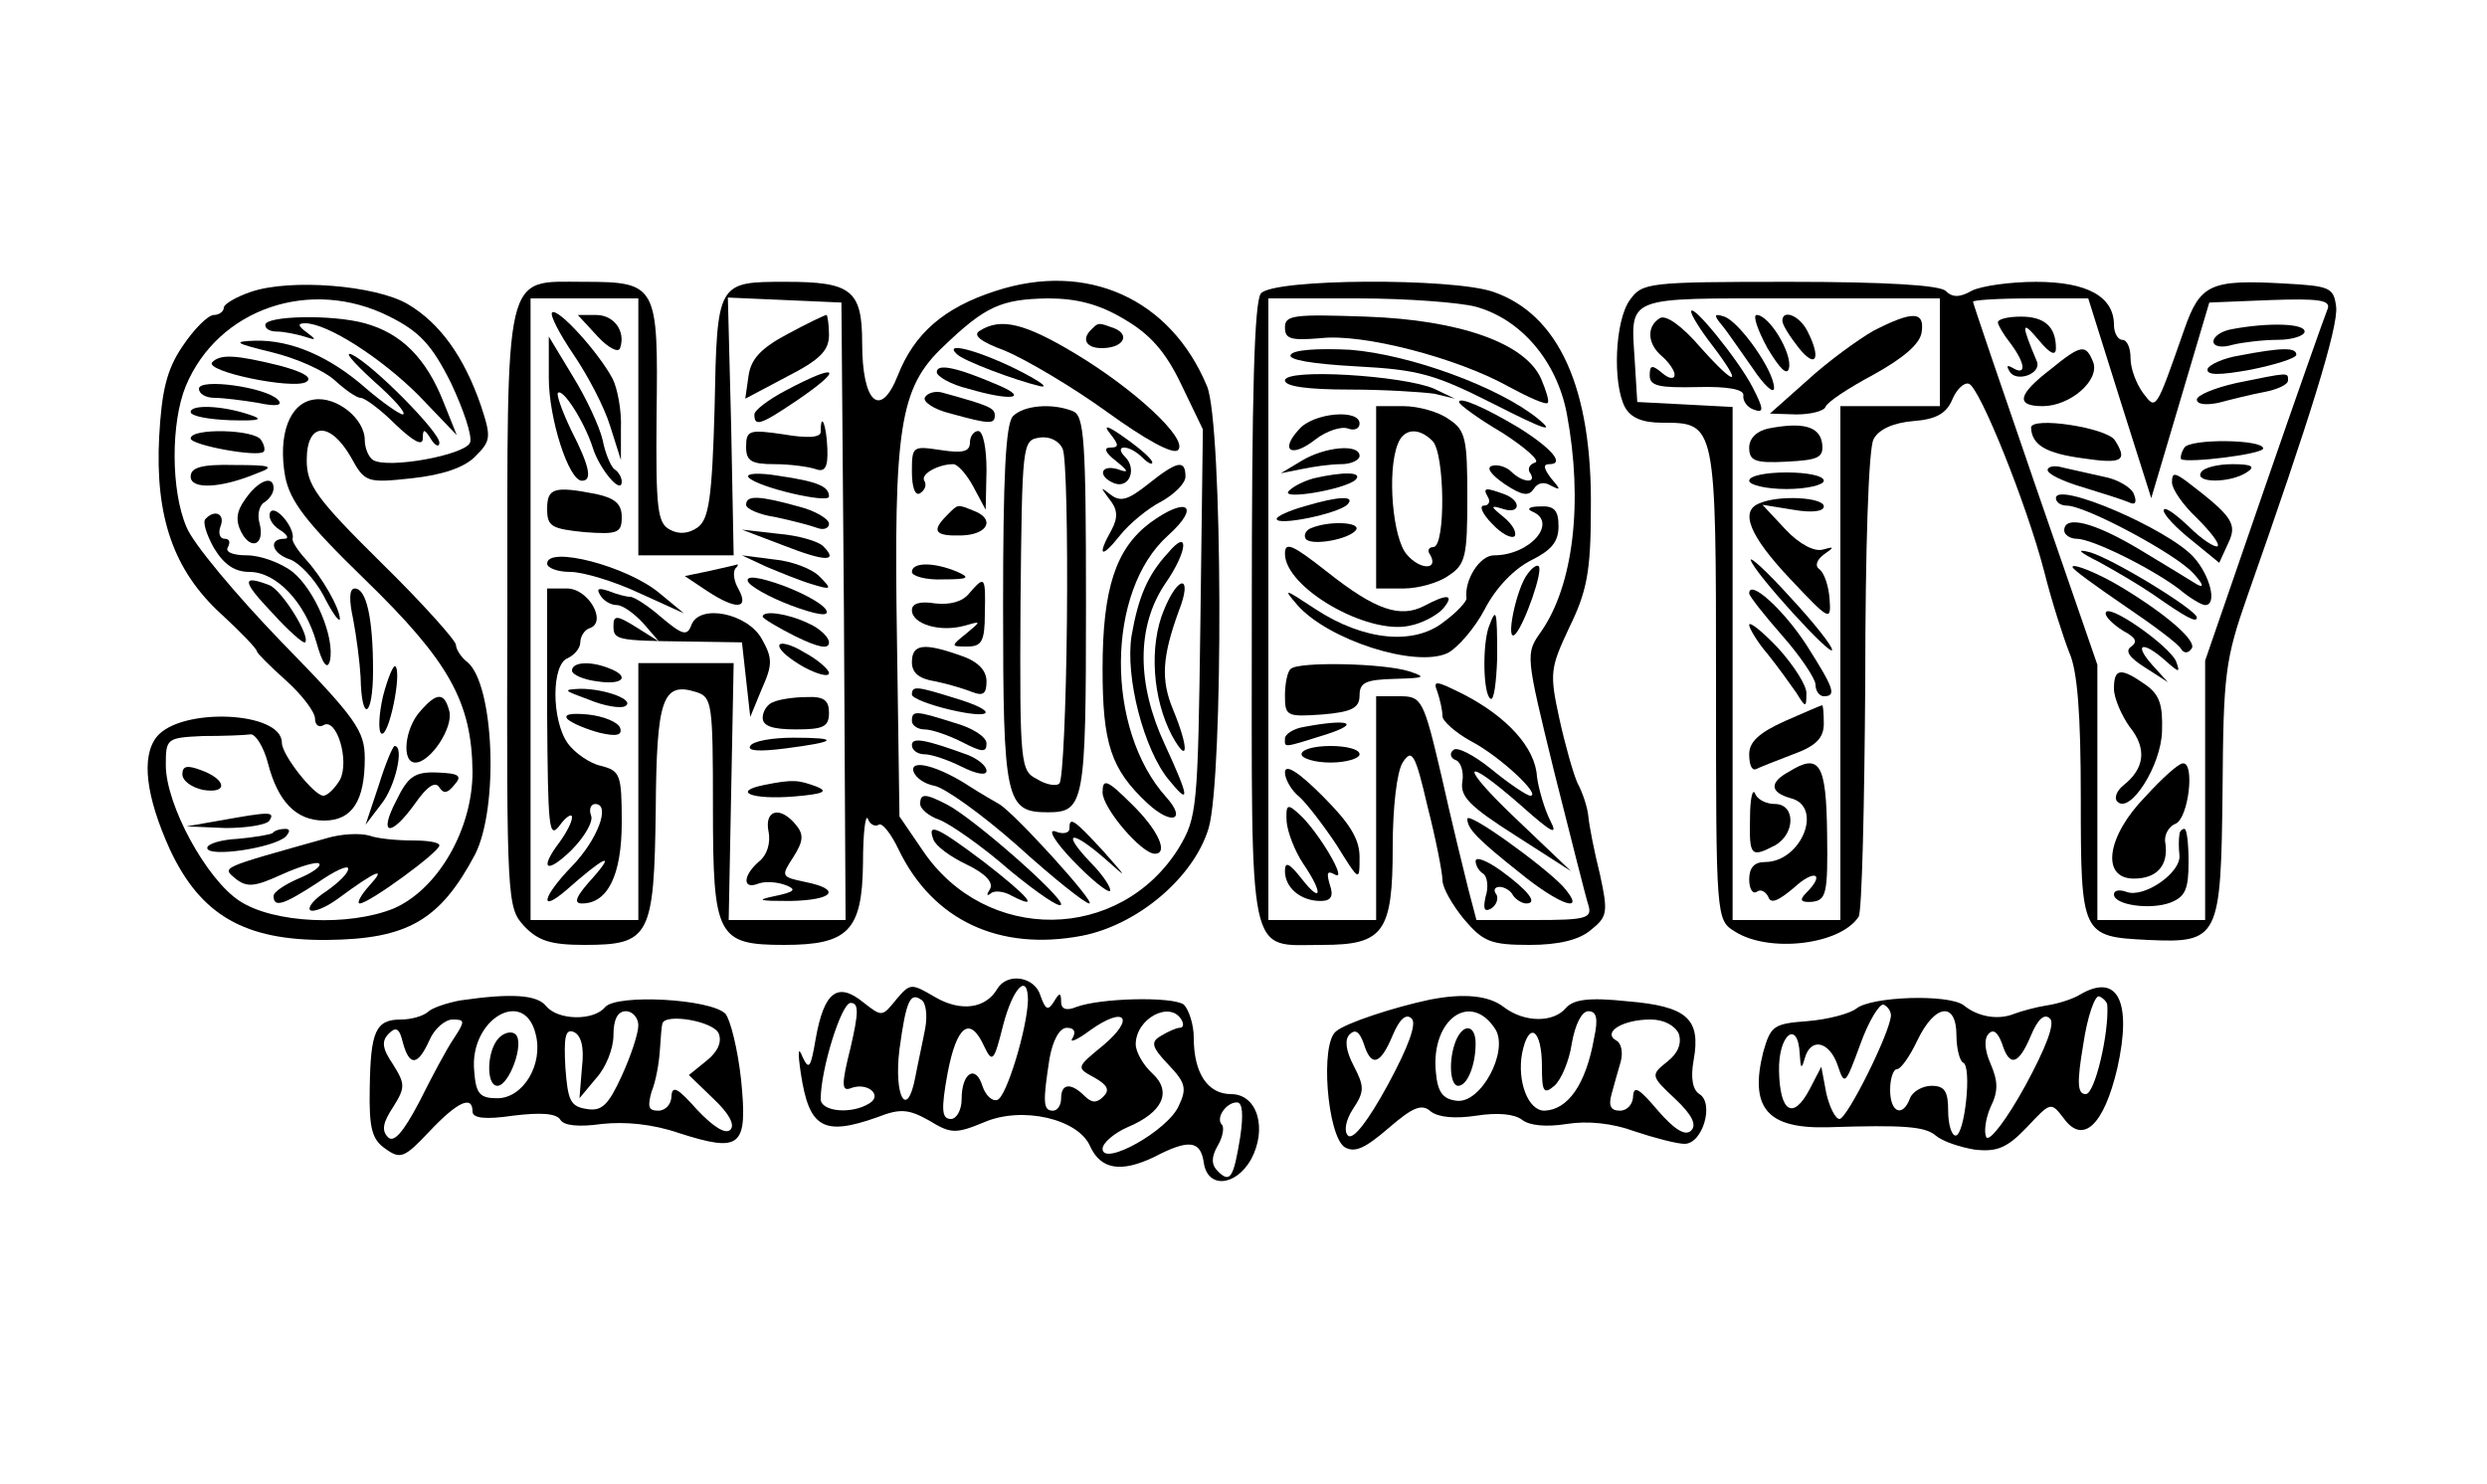 <?xml version="1.0" standalone="no"?>
<!DOCTYPE svg PUBLIC "-//W3C//DTD SVG 20010904//EN"
 "http://www.w3.org/TR/2001/REC-SVG-20010904/DTD/svg10.dtd">
<svg version="1.0" xmlns="http://www.w3.org/2000/svg"
 width="300pt" height="179pt" viewBox="0 0 300 179"
 preserveAspectRatio="xMidYMid meet">
<g transform="translate(0,179) scale(0.1,-0.1)"
fill="#000000" stroke="none">
<path d="M1201 1439 c-62 -20 -98 -51 -118 -102 -21 -53 -43 -33 -43 39 0 64
-13 74 -92 74 -83 0 -83 0 -86 -152 -3 -109 -7 -134 -20 -144 -11 -8 -23 -9
-34 -3 -15 8 -17 25 -16 138 2 157 1 161 -88 161 -97 0 -92 20 -92 -398 -1
-350 0 -357 20 -379 17 -18 32 -23 73 -23 79 0 84 10 86 163 1 134 8 155 49
142 19 -6 20 -14 20 -139 0 -156 5 -166 86 -166 77 0 94 17 95 98 0 37 3 61 6
54 2 -6 8 -10 13 -7 4 3 15 -11 24 -30 41 -85 121 -123 221 -104 67 13 135 70
153 130 18 63 17 488 -2 533 -44 106 -145 151 -255 115z m-431 -164 l0 -155
58 0 57 0 -3 155 -4 156 69 -3 68 -3 3 -372 2 -373 -70 0 -71 0 3 155 3 155
-57 0 -58 0 0 -155 0 -155 -65 0 -65 0 0 375 0 375 65 0 65 0 0 -155z m586
130 c31 -18 50 -39 69 -79 l26 -54 -3 -233 c-3 -225 -4 -235 -26 -272 -71
-114 -233 -116 -309 -3 l-28 41 -3 212 c-4 257 3 305 56 355 51 49 70 57 126
58 35 0 62 -7 92 -25z"/>
<path d="M666 1413 c-3 -3 9 -26 26 -51 17 -25 37 -63 44 -86 l13 -41 0 38 c1
21 -4 48 -10 60 -17 32 -66 86 -73 80z"/>
<path d="M721 1384 c13 -14 25 -20 27 -14 7 20 -7 40 -29 40 l-22 0 24 -26z"/>
<path d="M950 1387 c-32 -17 -44 -30 -47 -50 l-4 -28 51 27 c39 20 50 31 50
50 0 13 -2 24 -3 24 -2 0 -23 -10 -47 -23z"/>
<path d="M662 1334 c0 -49 24 -124 40 -124 13 0 9 18 -13 61 -11 23 -18 43
-16 45 6 6 32 -35 42 -66 8 -26 35 -58 35 -41 0 5 -4 12 -9 15 -4 3 -11 19
-14 35 -4 17 -20 51 -36 77 l-29 48 0 -50z"/>
<path d="M948 1319 c-21 -11 -38 -24 -38 -29 0 -15 7 -13 50 16 59 40 52 47
-12 13z"/>
<path d="M990 1269 c0 -7 -16 -8 -45 -3 -41 6 -45 5 -45 -15 0 -17 6 -21 34
-21 19 0 41 -3 50 -6 11 -4 15 2 14 25 -1 28 -8 46 -8 20z"/>
<path d="M903 1214 c11 -12 97 -32 97 -23 0 12 -13 18 -61 25 -24 4 -40 3 -36
-2z"/>
<path d="M660 1176 c0 -21 5 -24 45 -28 40 -3 45 -1 45 18 0 16 -8 23 -31 28
-51 10 -59 7 -59 -18z"/>
<path d="M900 1181 c0 -5 16 -12 36 -15 19 -4 42 -10 50 -13 8 -3 14 0 14 5 0
6 -17 16 -37 21 -47 13 -63 14 -63 2z"/>
<path d="M945 1132 c51 -20 67 -20 48 -1 -6 6 -30 13 -54 15 l-44 5 50 -19z"/>
<path d="M660 1110 c0 -5 12 -10 28 -10 15 0 52 -11 82 -25 l55 -25 -29 24
c-39 33 -136 58 -136 36z"/>
<path d="M925 1106 c17 -7 41 -17 55 -21 23 -7 24 -6 9 9 -8 9 -33 19 -55 21
l-39 5 30 -14z"/>
<path d="M855 1101 l-29 -6 27 -18 c35 -23 51 -22 38 2 -6 10 -7 21 -4 25 3 3
4 5 2 5 -2 -1 -17 -4 -34 -8z"/>
<path d="M902 1089 c2 -6 25 -19 51 -29 32 -12 47 -14 44 -7 -2 7 -25 20 -51
30 -30 11 -46 13 -44 6z"/>
<path d="M660 928 c1 -137 2 -151 15 -134 8 11 15 15 15 10 0 -6 -7 -19 -15
-30 -25 -33 -16 -39 14 -10 16 16 27 35 24 42 -3 8 0 14 5 14 19 0 3 -43 -28
-75 -35 -36 -41 -58 -7 -29 44 39 61 48 33 16 -21 -23 -25 -32 -14 -32 31 0
48 34 48 98 0 58 -2 62 -25 68 -14 3 -32 16 -40 27 -20 28 -20 96 0 103 8 4
15 12 15 19 0 7 5 15 11 17 22 7 -1 48 -27 48 l-24 0 0 -152z"/>
<path d="M724 1072 c4 -7 13 -12 20 -12 7 0 21 -10 32 -22 l19 -22 -27 17
c-24 15 -28 15 -28 2 0 -17 3 -18 90 -19 l65 -1 5 -45 5 -45 14 34 c13 29 13
37 0 60 -17 31 -75 43 -85 17 -5 -14 -11 -12 -36 9 -16 14 -33 25 -38 25 -5 0
-16 3 -26 7 -12 4 -15 3 -10 -5z"/>
<path d="M920 1046 c0 -2 18 -13 40 -24 27 -13 40 -16 40 -7 0 6 -11 17 -25
23 -25 12 -55 16 -55 8z"/>
<path d="M940 1011 c0 -6 14 -17 30 -26 17 -9 30 -12 30 -7 0 4 -13 16 -30 25
-16 10 -30 13 -30 8z"/>
<path d="M690 981 c0 -5 14 -11 30 -13 32 -5 41 6 14 16 -23 9 -44 7 -44 -3z"/>
<path d="M710 946 c19 -8 39 -11 44 -8 13 7 -23 21 -54 21 -22 -1 -20 -2 10
-13z"/>
<path d="M933 943 c-7 -2 -13 -11 -13 -19 0 -10 12 -14 40 -14 33 0 40 3 40
20 0 15 -6 20 -27 19 -16 0 -34 -3 -40 -6z"/>
<path d="M685 922 c6 -5 23 -12 38 -16 21 -5 28 -3 25 6 -3 7 -20 14 -39 16
-21 2 -30 0 -24 -6z"/>
<path d="M905 890 c-4 -6 11 -7 42 -3 63 8 67 13 10 13 -25 0 -49 -4 -52 -10z"/>
<path d="M922 843 c-40 -8 -15 -18 35 -14 36 3 43 6 28 12 -22 8 -28 9 -63 2z"/>
<path d="M927 787 c3 -14 -2 -29 -11 -36 -20 -17 -21 -35 -1 -27 8 3 23 2 33
-2 13 -5 11 -8 -13 -13 -24 -5 -20 -6 18 -6 53 1 63 14 18 23 -29 6 -29 7 -14
30 12 19 13 27 3 39 -19 23 -38 18 -33 -8z"/>
<path d="M1182 1391 c-9 -5 0 -13 30 -24 24 -10 79 -42 122 -73 47 -34 81 -53
87 -47 13 13 -53 74 -125 117 -60 36 -89 43 -114 27z"/>
<path d="M1317 1393 c-13 -12 -7 -23 12 -23 26 0 35 16 15 24 -19 7 -19 7 -27
-1z"/>
<path d="M1154 1363 c7 -8 71 -32 101 -39 11 -2 -2 7 -30 21 -47 23 -87 33
-71 18z"/>
<path d="M1130 1341 c0 -5 17 -15 38 -20 51 -15 74 -12 37 4 -51 22 -75 27
-75 16z"/>
<path d="M1116 1311 c-4 -5 10 -15 31 -20 47 -13 53 -13 53 -2 0 9 -8 12 -62
27 -9 3 -19 0 -22 -5z"/>
<path d="M1222 1288 c-9 -9 -12 -74 -12 -229 0 -235 3 -249 54 -249 44 0 46
11 46 251 0 198 -2 228 -16 233 -25 10 -59 7 -72 -6z m65 -247 c-1 -104 -5
-192 -9 -196 -3 -4 -16 -2 -27 5 -20 10 -21 17 -20 210 2 195 2 199 23 202 12
2 24 -4 28 -14 4 -9 6 -102 5 -207z"/>
<path d="M1339 1267 c11 -14 11 -17 0 -17 -8 0 -6 -6 7 -16 16 -13 16 -15 2
-10 -21 6 -24 -9 -4 -17 18 -7 28 17 13 32 -6 6 -7 11 -1 11 6 0 15 -5 22 -12
7 -7 12 -9 12 -6 0 4 -15 17 -32 29 -22 16 -28 17 -19 6z"/>
<path d="M1170 1256 c0 -11 -9 -13 -35 -9 -34 5 -35 5 -35 -26 0 -19 4 -30 10
-26 6 4 8 10 5 15 -5 8 17 20 35 20 5 0 16 -12 24 -27 l15 -28 1 48 c0 26 -4
47 -10 47 -5 0 -10 -6 -10 -14z"/>
<path d="M1385 1206 c-24 -19 -33 -22 -45 -13 -13 10 -13 10 -2 -5 10 -12 11
-22 3 -37 -18 -32 -13 -36 10 -7 11 14 34 33 50 41 16 9 29 22 29 30 0 21 -10
19 -45 -9z"/>
<path d="M1142 1168 c-19 -19 -14 -25 18 -24 32 1 41 20 14 30 -20 8 -18 8
-32 -6z"/>
<path d="M1387 1159 c-41 -31 -57 -79 -57 -176 0 -90 10 -121 54 -162 29 -27
48 -21 23 7 -74 82 -73 249 2 316 40 36 23 48 -22 15z"/>
<path d="M1409 1123 c-25 -27 -36 -54 -44 -100 -8 -50 15 -138 45 -174 26 -32
25 -22 -5 43 -34 73 -34 142 0 193 28 40 30 69 4 38z"/>
<path d="M1100 1100 c0 -5 17 -10 38 -9 30 0 33 2 17 9 -28 12 -55 12 -55 0z"/>
<path d="M1169 1074 c-8 -10 -23 -14 -41 -12 -18 3 -28 0 -28 -8 0 -17 34 -27
63 -19 21 6 21 6 3 -9 -20 -16 -19 -16 1 -16 17 0 21 6 21 40 1 45 0 46 -19
24z"/>
<path d="M1404 1054 c-18 -43 -14 -107 10 -152 20 -36 20 -14 1 32 -15 36 -13
64 7 119 17 43 0 45 -18 1z"/>
<path d="M1100 991 c0 -13 9 -20 28 -23 15 -3 35 -9 45 -13 13 -5 17 -2 17 13
0 13 -10 24 -31 31 -45 16 -59 14 -59 -8z"/>
<path d="M1100 952 c0 -4 20 -12 45 -18 55 -13 60 -2 6 14 -45 14 -51 15 -51
4z"/>
<path d="M1100 920 c0 -5 7 -10 15 -10 9 0 29 -7 45 -15 25 -13 30 -13 30 -2
0 8 -17 19 -39 25 -47 15 -51 15 -51 2z"/>
<path d="M1100 891 c0 -6 7 -11 15 -11 9 0 29 -7 45 -15 18 -9 30 -11 30 -5 0
6 -10 14 -22 19 -52 19 -68 22 -68 12z"/>
<path d="M1102 859 c3 -8 14 -15 25 -17 12 -2 57 -34 100 -72 43 -39 82 -70
87 -70 9 0 -92 111 -109 120 -5 3 -21 12 -35 21 -38 25 -73 34 -68 18z"/>
<path d="M1330 834 c0 -19 47 -74 63 -74 17 0 4 29 -28 60 -30 30 -35 31 -35
14z"/>
<path d="M1110 820 c0 -6 11 -15 23 -19 13 -5 52 -32 85 -61 34 -28 62 -47 62
-41 0 11 -105 103 -137 120 -27 14 -33 14 -33 1z"/>
<path d="M1290 790 c0 -5 -8 -7 -17 -3 -10 3 0 -13 21 -35 22 -23 42 -39 45
-37 2 3 -8 19 -24 35 -36 38 -22 39 19 3 27 -24 26 -23 -3 10 -37 40 -41 42
-41 27z"/>
<path d="M1126 777 c3 -8 21 -21 40 -30 23 -11 33 -22 28 -30 -4 -6 -4 -9 1
-5 4 4 16 3 26 -3 35 -18 19 0 -34 41 -57 43 -69 48 -61 27z"/>
<path d="M303 1438 c-18 -6 -33 -15 -33 -19 0 -5 -6 -9 -12 -9 -7 0 -24 -17
-38 -38 -19 -28 -25 -54 -28 -109 -5 -96 17 -161 75 -214 24 -22 43 -42 43
-45 0 -2 16 -18 35 -35 19 -17 35 -38 35 -46 0 -8 5 -11 10 -8 16 10 32 -43
20 -66 -6 -10 -15 -19 -20 -19 -11 0 -50 49 -50 64 0 38 -122 43 -151 7 -19
-24 -13 -72 16 -136 37 -79 90 -110 190 -109 97 1 136 24 178 103 29 57 23
205 -9 232 -8 6 -14 16 -14 21 0 5 -40 50 -90 99 -79 78 -90 94 -90 124 0 46
28 47 53 4 17 -31 19 -32 74 -26 37 4 63 13 76 26 19 19 20 23 7 62 -20 58
-49 99 -88 122 -39 23 -142 31 -189 15z m167 -30 c36 -18 51 -34 74 -80 15
-32 26 -64 23 -72 -6 -15 -99 -32 -117 -21 -5 3 -10 14 -10 24 0 26 -34 53
-61 49 -30 -4 -44 -43 -35 -93 6 -30 25 -55 96 -124 102 -99 129 -148 130
-232 0 -70 -42 -142 -95 -165 -54 -22 -145 -18 -186 9 -40 26 -89 116 -89 164
0 32 1 33 45 35 25 0 50 1 57 2 6 1 16 -15 21 -34 12 -47 34 -70 68 -70 34 0
49 24 49 75 0 33 -10 48 -100 140 -55 57 -107 119 -115 139 -19 44 -19 126 -1
170 39 94 151 132 246 84z"/>
<path d="M320 1398 c0 -5 6 -8 14 -8 8 0 23 -3 33 -6 15 -5 15 -4 3 5 -11 8
-11 11 -2 11 27 0 92 -42 137 -87 l46 -48 -16 40 c-21 53 -51 83 -95 95 -40
11 -120 9 -120 -2z"/>
<path d="M328 1365 c29 -7 63 -22 76 -34 12 -11 26 -21 31 -21 5 0 24 -14 42
-32 21 -20 33 -27 33 -17 0 12 2 12 10 -1 5 -8 10 -10 10 -4 0 13 -79 93 -105
106 -11 5 0 -8 25 -31 25 -22 41 -40 36 -41 -4 0 -24 14 -44 31 -44 39 -91 59
-134 58 -28 -1 -25 -3 20 -14z"/>
<path d="M256 1353 c-10 -11 96 -33 113 -24 9 5 -2 12 -32 20 -53 13 -71 14
-81 4z"/>
<path d="M240 1321 c0 -6 8 -11 19 -11 10 0 34 -3 52 -6 23 -5 31 -3 24 4 -15
15 -95 26 -95 13z"/>
<path d="M230 1293 c0 -5 21 -9 48 -10 36 -1 41 1 22 7 -33 11 -70 12 -70 3z"/>
<path d="M230 1261 c0 -8 81 -23 88 -16 2 2 1 8 -3 14 -7 13 -85 15 -85 2z"/>
<path d="M230 1215 c0 -16 37 -14 80 4 22 8 18 10 -27 10 -40 1 -53 -3 -53
-14z"/>
<path d="M296 1188 c-11 -15 -12 -26 -5 -40 12 -23 29 -15 22 11 -3 10 0 22 6
25 6 4 11 11 11 17 0 16 -18 10 -34 -13z"/>
<path d="M326 1172 c-3 -6 2 -15 11 -21 10 -6 12 -11 6 -11 -20 0 -15 -18 7
-25 11 -4 29 -23 40 -43 10 -20 19 -33 20 -29 0 13 -21 50 -41 72 -10 11 -17
22 -16 25 3 13 -21 42 -27 32z"/>
<path d="M248 1164 c-4 -3 1 -19 10 -35 12 -20 25 -29 43 -29 32 0 67 -36 81
-86 7 -25 13 -33 16 -21 6 28 -18 85 -45 107 -14 11 -39 20 -55 20 -17 0 -27
4 -23 10 3 6 2 10 -4 10 -6 0 -8 7 -5 15 6 15 -7 21 -18 9z"/>
<path d="M328 1051 c20 -22 38 -38 40 -36 7 7 -28 63 -43 69 -34 13 -33 5 3
-33z"/>
<path d="M426 1043 c4 -21 8 -52 9 -70 1 -56 15 -49 15 8 0 63 -8 99 -22 99
-7 0 -7 -14 -2 -37z"/>
<path d="M462 950 c-5 -22 -6 -42 -2 -45 9 -5 25 73 17 81 -2 3 -9 -13 -15
-36z"/>
<path d="M507 932 c-19 -21 -23 -62 -6 -62 18 0 46 42 41 62 -6 23 -15 23 -35
0z"/>
<path d="M457 843 l-16 -48 19 25 c17 21 28 70 16 70 -2 0 -11 -21 -19 -47z"/>
<path d="M220 856 c0 -8 11 -16 25 -19 31 -5 28 13 -3 24 -16 6 -22 5 -22 -5z"/>
<path d="M478 824 c-22 -42 -7 -45 23 -3 14 20 24 27 29 19 5 -8 10 -7 18 3
10 11 6 14 -21 15 -27 1 -35 -5 -49 -34z"/>
<path d="M265 800 l-40 -7 47 -2 c26 0 50 4 53 9 7 11 1 11 -60 0z"/>
<path d="M329 785 c-3 -2 -21 -5 -42 -7 -20 -1 -37 -6 -37 -11 0 -12 81 0 95
14 5 6 5 9 -1 9 -6 0 -13 -2 -15 -5z"/>
<path d="M395 779 c-132 -37 -127 -35 -111 -49 14 -11 23 -10 56 5 22 10 43
16 45 13 3 -3 -8 -11 -25 -18 -16 -7 -30 -16 -30 -21 0 -15 13 -10 53 16 20
14 37 22 37 17 0 -6 -12 -17 -26 -27 -14 -9 -23 -19 -20 -23 4 -3 19 3 34 14
46 34 59 39 38 16 -11 -12 -16 -22 -12 -22 11 0 96 62 96 70 0 4 -15 6 -32 6
-18 0 -42 2 -53 6 -11 3 -33 2 -50 -3z"/>
<path d="M1521 1436 c-8 -10 -11 -121 -11 -387 0 -425 -6 -399 85 -399 74 0
85 15 85 118 0 48 5 91 12 102 11 17 15 12 30 -53 10 -39 18 -80 18 -89 0 -9
12 -30 26 -47 23 -27 32 -31 79 -31 35 0 60 6 74 18 20 16 21 21 11 67 -7 28
-13 59 -14 70 -1 11 -7 29 -13 40 -5 11 -15 46 -22 78 -12 55 -11 61 12 110
21 43 26 67 26 142 2 147 -39 236 -118 263 -50 17 -265 16 -280 -2z m259 -16
c55 -15 98 -66 110 -129 20 -107 8 -207 -31 -263 -19 -27 -19 -27 16 -170 20
-79 38 -151 41 -160 5 -16 -3 -18 -65 -18 l-70 0 -10 38 c-5 20 -20 81 -32
135 -22 94 -24 97 -51 97 l-28 0 0 -135 0 -135 -65 0 -65 0 0 375 0 375 108 0
c59 0 123 -5 142 -10z"/>
<path d="M1550 1395 c0 -14 7 -16 43 -13 51 6 165 -24 226 -58 24 -13 46 -23
48 -20 2 2 -2 15 -8 29 -19 43 -98 71 -211 75 -87 3 -98 2 -98 -13z"/>
<path d="M1557 1362 c-4 -6 25 -11 79 -14 75 -4 94 -9 167 -46 61 -31 74 -35
52 -17 -47 38 -153 77 -226 83 -39 2 -69 0 -72 -6z"/>
<path d="M1550 1331 c0 -7 26 -11 78 -11 42 0 88 -3 102 -5 l25 -6 -25 12
c-37 16 -180 25 -180 10z"/>
<path d="M1760 1305 c0 -3 23 -20 52 -37 28 -18 46 -34 40 -36 -7 -2 -10 -8
-6 -13 8 -13 -10 -11 -23 2 -6 6 -17 9 -23 7 -8 -2 -1 -11 15 -22 21 -14 29
-15 35 -6 5 8 13 9 21 4 12 -6 12 -5 0 9 -9 12 -10 17 -2 17 19 0 3 19 -37 44
-40 24 -72 38 -72 31z"/>
<path d="M1660 1190 l0 -110 33 0 c18 0 43 7 55 16 20 13 22 24 22 94 0 70 -2
81 -22 94 -12 9 -37 16 -55 16 l-33 0 0 -110z m68 68 c15 -15 16 -128 1 -128
-5 0 -8 -4 -4 -9 11 -19 -12 -19 -28 0 -17 19 -24 100 -11 133 7 19 25 21 42
4z"/>
<path d="M1567 1272 c-24 -26 -9 -35 20 -12 13 10 31 16 39 13 8 -3 14 0 14 6
0 18 -56 13 -73 -7z"/>
<path d="M1570 1234 l-25 -15 25 5 c14 3 35 6 48 6 12 0 22 5 22 10 0 15 -42
11 -70 -6z"/>
<path d="M1585 1213 c-11 -3 -24 -9 -30 -15 -13 -12 66 1 80 13 10 10 -15 10
-50 2z"/>
<path d="M1795 1190 c3 -5 1 -10 -5 -10 -6 0 -2 -10 10 -22 11 -12 23 -18 27
-15 3 4 -2 14 -13 23 -16 13 -17 15 -1 10 21 -7 23 10 1 18 -22 8 -26 8 -19
-4z"/>
<path d="M1573 1179 c-18 -5 -33 -12 -33 -15 0 -9 73 6 85 17 11 11 -9 11 -52
-2z"/>
<path d="M1848 1173 c32 -13 -2 -53 -46 -53 -17 0 -36 -30 -33 -52 0 -4 -12
-17 -27 -28 -36 -29 -97 -23 -155 15 -38 25 -40 26 -22 5 37 -42 142 -76 181
-58 12 6 33 30 45 53 14 27 36 49 56 59 24 12 33 22 33 41 0 19 -5 25 -22 24
-13 0 -17 -3 -10 -6z"/>
<path d="M1582 1153 c-6 -2 -10 -8 -7 -13 6 -9 53 -1 61 11 5 9 -32 11 -54 2z"/>
<path d="M1550 1122 c0 -41 99 -98 150 -87 16 3 34 13 41 21 14 17 5 18 -23 3
-29 -15 -59 -5 -117 41 -42 33 -51 37 -51 22z"/>
<path d="M1843 1098 c-14 -17 -28 -86 -15 -73 11 12 34 77 28 82 -2 2 -8 -2
-13 -9z"/>
<path d="M1796 1034 c-8 -22 -7 -82 2 -87 4 -3 7 19 8 49 0 59 -1 62 -10 38z"/>
<path d="M1557 983 c-4 -3 -7 -18 -7 -32 0 -25 2 -26 45 -23 36 3 45 8 45 23
0 16 8 19 43 20 36 1 38 2 17 9 -31 10 -134 12 -143 3z"/>
<path d="M1734 955 c3 -9 6 -22 6 -29 0 -6 16 -20 34 -30 35 -18 86 -66 72
-66 -4 0 -25 14 -47 32 -21 17 -42 28 -46 23 -5 -4 -3 -10 3 -12 6 -2 10 -14
8 -26 -3 -18 9 -30 64 -65 l67 -43 -64 61 c-72 68 -69 82 4 18 37 -33 45 -37
35 -18 -7 14 -14 38 -16 53 -2 35 -36 72 -88 99 -34 17 -38 18 -32 3z"/>
<path d="M1573 913 c-13 -2 -23 -9 -23 -14 0 -11 -4 -12 50 5 43 14 26 19 -27
9z"/>
<path d="M1570 880 c0 -5 16 -10 35 -10 19 0 35 5 35 10 0 6 -16 10 -35 10
-19 0 -35 -4 -35 -10z"/>
<path d="M1550 858 c0 -8 8 -22 17 -29 9 -8 29 -34 45 -58 28 -45 28 -45 28
-15 0 22 -12 41 -45 74 -29 29 -45 39 -45 28z"/>
<path d="M1552 799 c1 -13 10 -36 20 -51 24 -35 23 -50 -2 -18 -15 19 -20 21
-20 9 0 -20 19 -36 43 -36 13 0 16 6 11 20 -4 14 -3 17 6 12 17 -10 -20 52
-42 72 -15 14 -17 13 -16 -8z"/>
<path d="M1770 802 c0 -12 13 -25 62 -64 50 -41 84 -52 53 -17 -25 26 -115 91
-115 81z"/>
<path d="M1780 751 c0 -5 4 -12 9 -15 5 -3 7 -16 3 -28 -3 -14 -2 -19 7 -14 6
4 9 12 6 17 -4 5 -2 9 4 9 5 0 13 -4 16 -10 3 -5 11 -10 16 -10 15 0 2 16 -31
40 -17 12 -30 17 -30 11z"/>
<path d="M1966 1428 c-18 -25 -21 -100 -6 -129 7 -13 21 -19 45 -19 65 0 65 0
65 -315 0 -284 0 -285 23 -299 41 -26 127 -16 149 18 4 5 7 133 8 284 0 159 4
282 10 292 6 12 24 20 48 22 27 2 40 9 47 26 5 12 14 21 20 19 13 -4 70 -146
91 -227 9 -36 23 -79 30 -97 10 -22 14 -74 14 -176 0 -166 1 -167 81 -171 86
-4 88 2 90 180 1 141 3 158 30 235 75 213 110 325 107 349 -3 23 -7 25 -63 28
-89 5 -101 -1 -120 -55 -35 -100 -34 -98 -50 -77 -8 11 -15 29 -15 42 0 12 -4
22 -10 22 -5 0 -10 8 -10 18 0 34 -32 52 -94 52 -31 0 -67 -5 -78 -11 -14 -8
-23 -8 -31 0 -7 7 -73 11 -188 11 -172 0 -178 -1 -193 -22z m374 -63 l0 -65
-60 0 -60 0 0 -310 0 -310 -65 0 -65 0 0 310 0 309 -57 3 -58 3 -3 49 c-5 80
-14 76 188 76 l180 0 0 -65z m217 -56 l38 -120 35 118 35 118 74 3 c57 2 72 0
69 -10 -3 -7 -38 -106 -77 -219 l-71 -206 0 -157 0 -156 -65 0 -65 0 0 154 0
154 -75 217 c-41 119 -75 219 -75 221 0 2 31 4 70 4 l69 0 38 -121z"/>
<path d="M2040 1414 c0 -4 11 -22 25 -40 38 -50 30 -52 -13 -4 -23 27 -43 41
-50 36 -16 -10 -15 -31 3 -46 8 -7 15 -17 15 -22 0 -6 -7 -5 -15 2 -12 10 -15
10 -15 -3 0 -13 12 -15 58 -14 37 1 56 -3 55 -10 -1 -6 4 -14 12 -17 13 -5 13
0 -1 27 -17 33 -74 103 -74 91z"/>
<path d="M2076 1399 c7 -8 23 -32 38 -53 14 -21 26 -32 26 -24 0 21 -42 80
-60 86 -12 4 -13 2 -4 -9z"/>
<path d="M2132 1370 c15 -25 24 -34 26 -24 4 18 -24 64 -39 64 -5 0 1 -18 13
-40z"/>
<path d="M2150 1403 c0 -5 9 -19 20 -33 21 -26 27 -12 10 21 -10 19 -30 26
-30 12z"/>
<path d="M2260 1391 c-19 -11 -55 -37 -80 -60 l-45 -40 32 -1 c17 0 33 4 35 9
2 6 28 23 58 39 36 20 56 37 58 51 4 26 -11 26 -58 2z"/>
<path d="M2133 1273 c-14 -3 -23 -12 -23 -23 0 -16 7 -19 45 -17 39 2 45 5 43
22 -3 21 -24 26 -65 18z"/>
<path d="M2110 1210 c0 -5 20 -10 45 -10 25 0 45 5 45 10 0 6 -20 10 -45 10
-25 0 -45 -4 -45 -10z"/>
<path d="M2123 1183 c-25 -9 -13 -39 36 -91 48 -51 50 -52 48 -25 -1 15 -6 31
-12 36 -6 4 -4 11 5 18 13 9 13 10 -1 6 -10 -3 -28 6 -45 24 l-28 30 37 -6
c23 -4 37 -2 37 4 0 11 -54 14 -77 4z"/>
<path d="M2112 1114 c4 -15 98 -118 98 -108 0 5 -23 34 -51 64 -27 30 -49 50
-47 44z"/>
<path d="M2110 1074 c0 -3 18 -26 40 -51 22 -25 40 -52 40 -59 0 -8 5 -14 10
-14 16 0 12 10 -21 62 -28 43 -69 80 -69 62z"/>
<path d="M2110 1036 c0 -4 10 -21 23 -36 12 -15 27 -36 34 -46 11 -18 12 -18
12 -1 1 9 -15 34 -34 55 -19 20 -35 33 -35 28z"/>
<path d="M2153 920 c-31 -14 -43 -25 -43 -40 0 -12 3 -20 8 -18 4 2 24 10 45
18 28 10 37 20 37 37 0 13 -1 23 -2 22 -2 0 -22 -9 -45 -19z"/>
<path d="M2158 859 c-24 -13 -23 -25 2 -32 40 -10 13 -77 -31 -77 -13 0 -19
-7 -19 -21 0 -11 4 -18 9 -15 5 4 11 0 14 -6 3 -9 12 -5 31 11 25 23 38 17 15
-6 -9 -9 -7 -12 7 -11 17 2 19 10 18 82 -1 85 -9 98 -46 75z"/>
<path d="M2111 803 c-1 -46 1 -48 30 -33 25 14 25 50 0 50 -11 0 -22 6 -24 13
-3 6 -6 -7 -6 -30z"/>
<path d="M2410 1401 c0 -3 7 -15 15 -25 18 -24 20 -40 3 -30 -7 4 -8 3 -4 -4
8 -14 39 -3 33 12 -19 45 -19 51 2 26 14 -17 21 -20 21 -10 0 26 -14 38 -42
38 -16 0 -28 -3 -28 -7z"/>
<path d="M2693 1393 c-13 -2 -23 -9 -23 -15 0 -6 10 -8 23 -4 12 3 37 6 55 6
17 0 32 5 32 10 0 10 -44 11 -87 3z"/>
<path d="M2473 1344 c-39 -30 -42 -44 -9 -44 33 0 69 31 61 53 -9 22 -14 22
-52 -9z"/>
<path d="M2701 1361 c-19 -3 -36 -11 -38 -16 -2 -8 14 -8 52 -1 30 6 55 14 55
18 0 9 -17 9 -69 -1z"/>
<path d="M2698 1328 c-27 -6 -48 -15 -48 -20 0 -6 11 -7 26 -4 15 4 39 10 55
13 16 3 29 9 29 14 0 10 2 10 -62 -3z"/>
<path d="M2450 1274 c1 -21 18 -31 63 -37 47 -7 54 -3 38 22 -10 15 -101 29
-101 15z"/>
<path d="M2635 1250 c-4 -6 -5 -12 -4 -14 8 -5 99 6 99 13 0 11 -88 12 -95 1z"/>
<path d="M2470 1223 c0 -5 19 -14 43 -21 23 -7 48 -15 55 -18 8 -4 10 0 6 10
-3 8 -20 18 -37 21 -18 4 -40 9 -49 11 -10 3 -18 1 -18 -3z"/>
<path d="M2655 1220 c-8 -13 35 -13 55 0 11 7 7 10 -17 10 -17 0 -35 -4 -38
-10z"/>
<path d="M2620 1208 c0 -8 13 -27 30 -43 16 -16 28 -31 25 -34 -3 -2 -19 8
-35 24 -17 16 -30 25 -30 19 0 -5 15 -21 34 -36 l33 -27 11 24 c11 23 5 32
-50 74 -15 11 -18 11 -18 -1z"/>
<path d="M2480 1189 c0 -5 6 -9 13 -9 23 0 133 -59 153 -82 12 -13 13 -18 4
-13 -8 5 -39 24 -69 42 -55 33 -91 42 -91 23 0 -5 7 -10 15 -10 19 0 91 -36
124 -61 13 -11 27 -19 31 -19 15 0 6 36 -14 58 -31 34 -166 92 -166 71z"/>
<path d="M2532 1112 c20 -11 49 -28 65 -39 40 -28 53 -35 53 -28 0 9 -103 72
-130 79 -16 4 -12 0 12 -12z"/>
<path d="M2500 1106 c0 -3 28 -23 63 -47 34 -23 65 -46 68 -52 4 -6 9 -5 13 1
5 9 -28 39 -84 73 -28 17 -60 30 -60 25z"/>
<path d="M2540 1050 c0 -5 10 -14 21 -21 15 -8 18 -13 10 -19 -8 -5 -3 -13 16
-25 l28 -18 -19 21 c-23 26 -11 29 16 5 17 -15 18 -15 13 -1 -8 19 -85 73 -85
58z"/>
<path d="M2550 959 c0 -11 9 -32 19 -46 21 -26 18 -50 -7 -70 -9 -7 -12 -16
-8 -20 15 -16 53 43 54 85 1 32 -3 44 -20 56 -30 21 -38 20 -38 -5z"/>
<path d="M2588 829 c-47 -48 -54 -99 -14 -99 28 0 42 16 38 43 -2 9 4 20 12
23 16 6 24 75 9 73 -5 0 -25 -18 -45 -40z"/>
<path d="M2629 783 c-1 -5 -1 -16 0 -25 2 -21 -43 -52 -64 -44 -8 3 -15 2 -15
-3 0 -13 44 -19 68 -10 18 7 22 16 22 49 0 22 -2 40 -5 40 -3 0 -6 -3 -6 -7z"/>
<path d="M1203 597 c-14 -24 -44 -28 -75 -10 -29 17 -30 17 -47 -3 -17 -21
-17 -21 -40 -3 -31 25 -47 12 -57 -44 -6 -35 -8 -39 -16 -22 -5 13 -6 7 -2
-20 10 -66 27 -76 92 -53 28 11 38 10 63 -4 26 -16 32 -16 66 -2 46 20 114 4
128 -29 13 -28 37 -32 77 -13 42 22 56 20 60 -6 4 -32 38 -30 57 3 20 37 8 79
-24 79 -28 0 -45 25 -45 68 0 16 -6 34 -12 40 -14 10 -101 8 -130 -3 -12 -5
-18 -2 -18 6 0 12 -2 12 -9 0 -7 -11 -10 -9 -16 8 -7 23 -40 28 -52 8z m37
-14 c-1 -34 -26 -117 -37 -120 -6 -2 -14 5 -18 17 -8 26 -25 16 -25 -16 0 -13
-6 -24 -13 -24 -11 0 -12 11 -4 55 11 58 27 70 44 33 10 -21 12 -19 23 25 12
46 30 64 30 30z m-124 -34 c-3 -16 -9 -43 -12 -59 -10 -52 -26 -22 -19 34 8
59 13 69 26 60 6 -3 8 -19 5 -35z m-90 -23 c-11 -44 -11 -53 0 -49 20 8 39 -8
23 -18 -22 -14 -59 -10 -59 5 0 36 25 116 36 116 10 0 10 -11 0 -54z m305 3
c-33 -27 -33 -27 -11 -39 16 -9 19 -15 11 -23 -8 -8 -14 -8 -23 1 -16 16 -28
15 -28 -3 0 -8 -4 -15 -10 -15 -12 0 -12 11 -4 63 4 22 12 37 21 37 9 0 11 -5
7 -12 -5 -7 5 -3 21 9 42 30 55 15 16 -18z m94 31 c3 -5 3 -10 -2 -10 -4 0
-15 -5 -23 -10 -12 -7 -11 -13 9 -34 21 -22 23 -29 13 -50 -13 -30 -92 -74
-92 -52 0 7 14 19 30 26 43 18 54 43 30 65 -11 10 -20 26 -20 35 0 31 41 53
55 30z m71 -142 c-8 -49 -12 -56 -27 -41 -8 8 -8 17 0 31 6 10 8 22 5 25 -8 8
5 27 18 27 7 0 8 -15 4 -42z"/>
<path d="M2509 590 c-8 -5 -26 -11 -40 -13 -13 -2 -31 -7 -39 -10 -19 -8 -44
-4 -61 10 -18 14 -112 11 -130 -4 -8 -6 -34 -13 -59 -15 -41 -3 -44 -6 -53
-37 -17 -68 5 -93 78 -91 92 3 117 1 130 -10 8 -7 29 -14 47 -17 27 -3 39 2
63 27 29 31 29 31 45 10 23 -31 48 -7 64 61 18 80 1 116 -45 89z m33 -13 c2
-34 -15 -107 -26 -107 -10 0 -11 13 -3 60 5 34 14 59 19 58 5 -2 10 -7 10 -11z
m-261 -12 c-1 -21 -53 -125 -62 -125 -5 0 -12 14 -16 31 l-6 32 -14 -27 c-20
-38 -36 -28 -37 22 -1 44 23 63 25 20 1 -17 2 -19 6 -5 7 26 30 21 40 -9 8
-24 9 -23 27 26 10 28 23 49 28 48 5 -2 9 -8 9 -13z m79 -24 c0 -16 4 -31 8
-33 11 -4 2 -88 -9 -88 -5 0 -9 14 -9 30 0 23 -4 30 -20 30 -11 0 -23 -7 -26
-15 -9 -24 -24 -17 -24 10 0 14 4 25 8 25 5 0 16 16 25 35 21 44 47 47 47 6z
m83 -61 c-22 -40 -43 -68 -47 -62 -3 6 -1 22 5 36 10 20 9 32 0 53 -7 16 -8
30 -2 36 6 6 11 1 16 -12 9 -29 20 -26 35 10 8 19 16 27 23 20 6 -6 -5 -35
-30 -81z"/>
<path d="M555 583 c-16 -3 -34 -9 -39 -14 -6 -5 -20 -9 -32 -9 -31 0 -37 -14
-38 -83 -1 -49 3 -62 19 -73 18 -13 23 -11 53 21 34 36 52 44 52 24 0 -8 15
-10 49 -5 33 4 52 3 57 -5 4 -7 22 -9 50 -5 28 3 61 0 93 -11 75 -24 83 -17
75 64 -4 37 -13 73 -19 80 -18 18 -131 24 -145 8 -14 -17 -57 -16 -71 1 -11
14 -42 16 -104 7z m91 -40 c10 -37 -15 -78 -46 -78 -21 0 -26 5 -28 33 -6 62
60 101 74 45z m124 10 c0 -10 -9 -37 -20 -61 -16 -35 -24 -43 -42 -40 -20 3
-23 10 -26 50 -2 37 0 47 10 43 9 -4 13 -18 10 -43 l-3 -37 20 24 c12 13 21
36 21 52 0 19 5 29 15 29 8 0 15 -8 15 -17z m-222 -15 c-9 -13 -27 -47 -42
-77 -20 -38 -31 -50 -38 -43 -8 8 -6 18 6 36 15 24 15 28 0 52 -13 19 -14 28
-5 37 9 9 13 6 17 -11 8 -29 18 -28 32 3 6 14 19 25 28 25 15 0 15 -2 2 -22z
m319 5 c4 -10 -1 -22 -15 -33 l-21 -17 30 -29 c18 -17 26 -31 20 -37 -6 -6
-21 4 -40 24 -23 26 -30 30 -31 17 0 -10 -7 -18 -16 -18 -12 0 -13 5 -8 23 5
12 9 34 10 50 1 15 2 29 3 32 3 13 62 3 68 -12z"/>
<path d="M602 538 c-15 -15 -16 -58 -2 -58 14 0 33 51 22 62 -4 4 -13 3 -20
-4z"/>
<path d="M1725 584 c-43 -9 -101 -28 -113 -38 -20 -14 -11 -126 10 -140 12 -7
24 -2 53 23 29 25 40 30 51 20 9 -7 29 -9 55 -5 26 4 46 2 55 -5 9 -7 29 -9
54 -5 25 4 55 1 82 -9 24 -8 51 -15 60 -15 22 0 36 49 18 60 -8 5 -11 19 -7
41 9 50 -8 65 -80 71 -47 5 -65 2 -74 -8 -15 -18 -50 -18 -75 1 -18 14 -48 17
-89 9z m-51 -103 c-24 -44 -42 -67 -48 -61 -5 5 -3 18 6 32 14 21 14 27 1 52
-10 19 -11 32 -5 38 7 7 12 3 17 -11 9 -29 20 -26 35 10 8 19 16 27 23 20 6
-6 -4 -34 -29 -80z m130 67 c16 -27 -18 -90 -47 -86 -17 2 -23 11 -25 35 -6
63 42 98 72 51z m119 -10 c-10 -57 -32 -87 -60 -88 -20 0 -33 36 -27 69 8 40
24 30 24 -16 0 -30 2 -34 15 -23 8 7 18 30 21 51 4 23 12 39 20 39 10 0 12 -9
7 -32z m102 5 c4 -12 -1 -24 -14 -34 -20 -16 -20 -17 10 -45 20 -19 26 -31 19
-38 -7 -7 -20 1 -40 24 -22 26 -29 31 -30 18 0 -10 -7 -18 -16 -18 -11 0 -14
6 -10 20 3 11 8 29 11 39 3 11 1 23 -6 26 -16 10 9 25 42 25 16 0 29 -7 34
-17z"/>
<path d="M1756 534 c-9 -23 -7 -54 3 -54 11 0 21 25 21 51 0 23 -15 25 -24 3z"/>
</g>
</svg>
